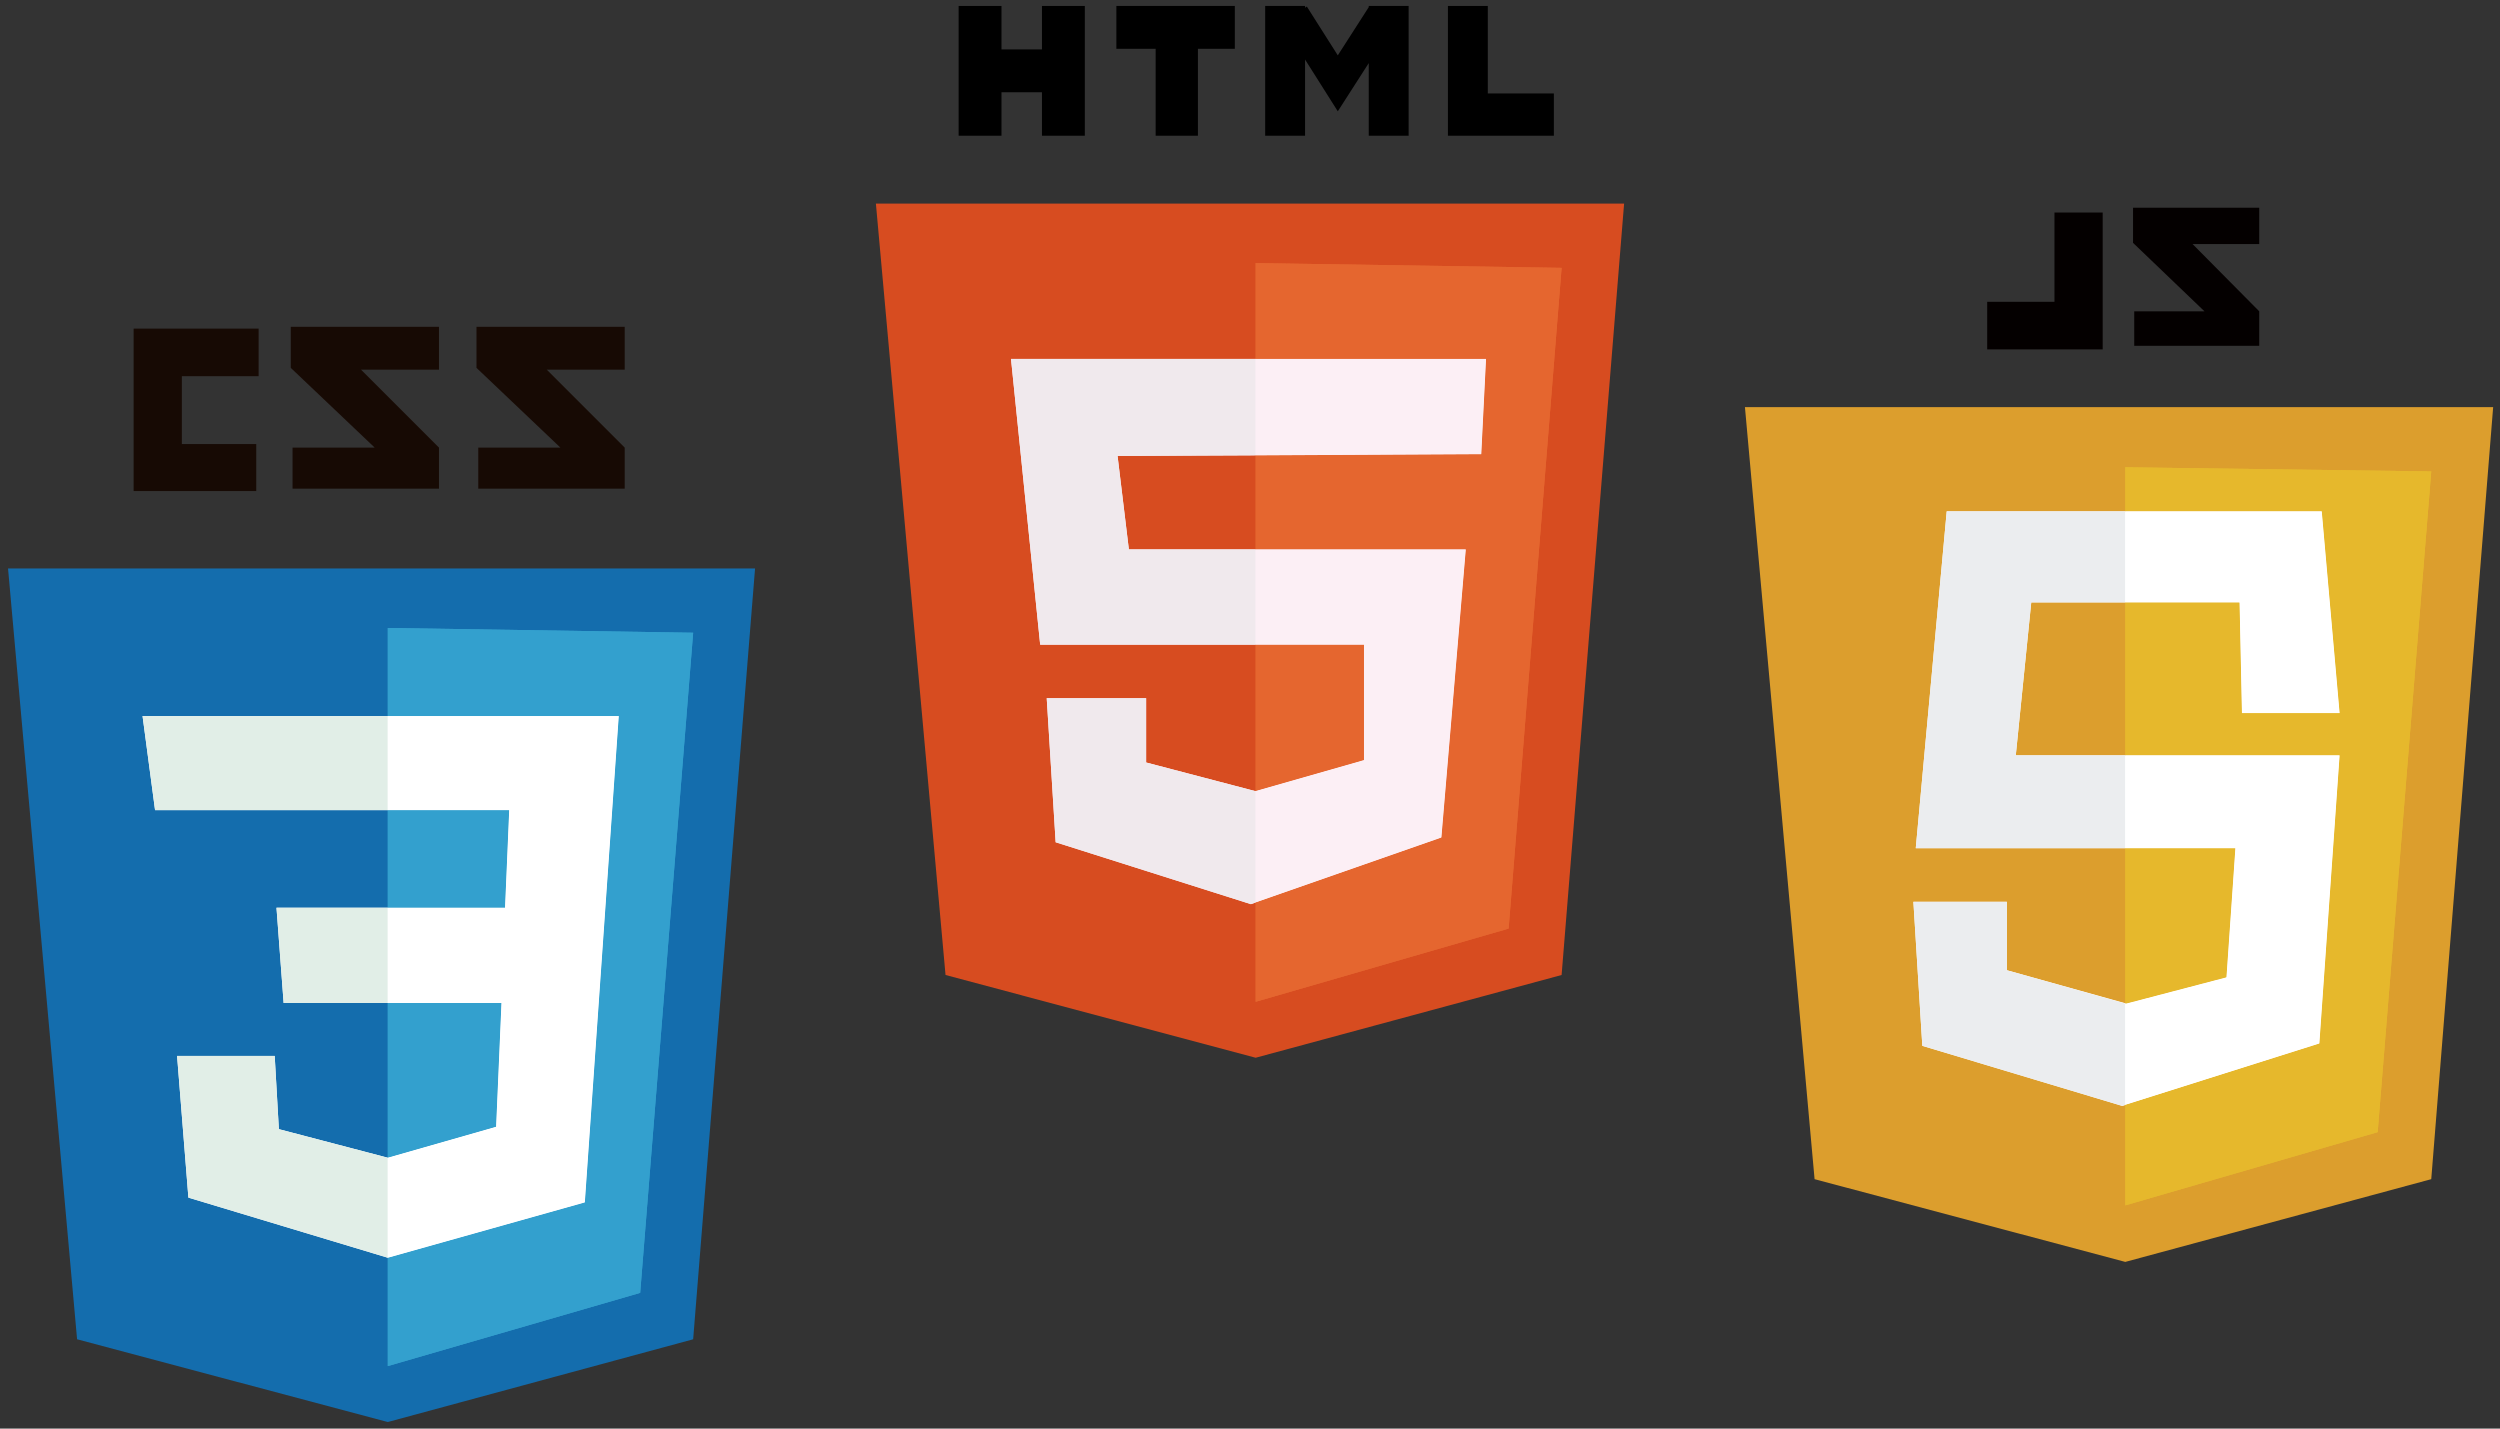 <svg xmlns="http://www.w3.org/2000/svg" xmlns:xlink="http://www.w3.org/1999/xlink" width="420" height="240" viewBox="0 0 420 240">
  <rect x="0" y="0" width="420" height="240" fill="#333333" stroke="none"/>
  <defs>
    <clipPath id="clip-path">
      <rect id="長方形_16" data-name="長方形 16" width="420" height="240" transform="translate(347 2175)" fill="#fff"/>
    </clipPath>
  </defs>
  <g id="マスクグループ_2" data-name="マスクグループ 2" transform="translate(-347 -2175)" clip-path="url(#clip-path)">
    <g id="グループ_15" data-name="グループ 15">
      <g id="ue" transform="translate(174.35 1943)">
        <path id="パス_14" data-name="パス 14" d="M435,395.8l-51.4,13.9-52.1-13.9L319.8,266.2H445.5Z" fill="#d74c20"/>
        <path id="パス_15" data-name="パス 15" d="M383.6,276.2V400.3L426.1,388,435,277Z" fill="#e5662f"/>
        <path id="パス_16" data-name="パス 16" d="M421.5,308.3l.8-16H342.5l4.9,48h54.4v19.4l-18.3,5.2-18.3-4.8V349.3H348.5l1.5,24.2,32.8,10.4,32-11.2,4.1-48.4H362.3l-1.9-15.7Z" fill="#fceff5"/>
        <path id="パス_17" data-name="パス 17" d="M380.1,233H360.2v7.2h6.6v14.6h7.1V240.2h6.2Z"/>
        <path id="パス_18" data-name="パス 18" d="M402.6,233v.2l-5.2,8.1-5.2-8.2-.3.2V233h-6.7v21.8h6.7V242l5.5,8.7,5.2-8.1v12.2h6.7V233Z"/>
        <path id="パス_19" data-name="パス 19" d="M422.6,247.7V233h-6.7v21.8h17.8v-7.1Z"/>
        <path id="パス_20" data-name="パス 20" d="M347.7,233v7.3h-6.8V233h-7.2v21.8h7.2v-7.3h6.8v7.3h7.2V233Z"/>
        <path id="パス_21" data-name="パス 21" d="M362.3,324.3h21.3V308.5l-23.2.1Z" fill="none"/>
        <path id="パス_22" data-name="パス 22" d="M401.8,340.3H383.6v24.6l18.2-5.2Z" fill="#e5662f"/>
        <path id="パス_23" data-name="パス 23" d="M383.6,276.2v16.1h38.7l-.8,16-37.9.2v15.8h35.3l-4.1,48.4-31.2,10.9v16.7L426.1,388,435,277Z" fill="#e5662f"/>
        <path id="パス_24" data-name="パス 24" d="M383.5,364.9l-18.3-4.8V349.3H348.5l1.5,24.2,32.8,10.4.8-.3V364.9Z" fill="#f0e9ed"/>
        <path id="パス_25" data-name="パス 25" d="M362.3,324.3l-1.9-15.7,23.2-.1V292.3H342.5l4.9,48h36.2v-16Z" fill="#f0e9ed"/>
        <path id="パス_26" data-name="パス 26" d="M421.5,308.3l.8-16H383.6v16.2Z" fill="#fceff5"/>
        <path id="パス_27" data-name="パス 27" d="M418.9,324.3H383.6v16h18.2v19.4l-18.2,5.2v18.7l31.2-10.9Z" fill="#fceff5"/>
      </g>
      <g id="ue-2" data-name="ue" transform="translate(35.65 1951.2)">
        <g id="グループ_8" data-name="グループ 8">
          <path id="パス_28" data-name="パス 28" d="M427.8,448.8l-51.3,13.9-52.2-13.9L312.7,319.3H438.2Z" fill="#146dad"/>
          <path id="パス_29" data-name="パス 29" d="M376.5,329.3v124L418.9,441l8.9-110.9Z" fill="#33a0ce"/>
          <path id="パス_30" data-name="パス 30" d="M335.3,344.1l2.1,15.8h59.5l-.7,16.4H357.8l1.2,16h36.6l-.9,20.8-18.2,5.2-18.3-4.8-.7-12.3H341.1L343,425l33.5,10.1,33.1-9.3,5.7-81.7Z" fill="#fff"/>
          <path id="パス_31" data-name="パス 31" d="M354.4,298.4v7.9H333.8V279h21v8H341.9v11.4Z" fill="#170a04"/>
          <path id="パス_32" data-name="パス 32" d="M385.1,278.7v7.2H372L385.1,299v6.9H360.5V299h13.8l-14.1-13.4v-6.9Z" fill="#170a04"/>
          <path id="パス_33" data-name="パス 33" d="M416.3,278.7v7.2H403.2L416.3,299v6.9H391.7V299h13.8l-14.1-13.4v-6.9Z" fill="#170a04"/>
          <path id="パス_34" data-name="パス 34" d="M396.9,359.9H376.5v16.4h19.7Z" fill="#33a0ce"/>
          <path id="パス_35" data-name="パス 35" d="M395.6,392.3H376.5v26l18.2-5.2Z" fill="#33a0ce"/>
          <path id="パス_36" data-name="パス 36" d="M376.5,329.3v14.8h38.8l-5.7,81.7-33.1,9.3v18.2L418.9,441l8.9-110.9Z" fill="#33a0ce"/>
          <path id="パス_37" data-name="パス 37" d="M357.8,376.3l1.2,16h17.5v-16Z" fill="#e1eee7"/>
          <path id="パス_38" data-name="パス 38" d="M335.3,344.1l2.1,15.8h39.1V344.1Z" fill="#e1eee7"/>
          <path id="パス_39" data-name="パス 39" d="M358.2,413.5l-.7-12.3H341.1L343,425l33.5,10.1V418.3Z" fill="#e1eee7"/>
          <path id="パス_40" data-name="パス 40" d="M415.3,344.1H376.5v15.8h20.4l-.7,16.4H376.5v16h19.1l-.9,20.8-18.2,5.2v16.8l33.1-9.3Z" fill="#fff"/>
        </g>
      </g>
      <g id="ue-3" data-name="ue" transform="translate(310.25 1965.5)">
        <g id="グループ_9" data-name="グループ 9">
          <path id="パス_41" data-name="パス 41" d="M445.2,407.6l-51.4,13.9-52.2-13.9L329.9,277.9H455.6Z" fill="#dc9e2d"/>
          <path id="パス_42" data-name="パス 42" d="M393.8,288V412l42.4-12.3,9-111Z" fill="#e6b82c"/>
          <path id="パス_43" data-name="パス 43" d="M416.3,244.4v6.1H405.1l11.2,11.3v5.8h-21v-5.8h11.8l-12-11.5v-5.9Z" fill="#040000"/>
          <path id="パス_44" data-name="パス 44" d="M413.4,329.3h16.4l-3-33.9h-63L358.6,352h53.7l-1.5,21.7L394,378.1l-20.1-5.6V361H358.2l1.5,24.2,33.6,10.1,33.1-10.5,3.4-48.4H375.4l2.6-25.7h35Z" fill="#fff"/>
          <path id="パス_45" data-name="パス 45" d="M390,245.2h-8.1v15H370.6v8H390Z" fill="#040000"/>
          <path id="パス_46" data-name="パス 46" d="M375.4,336.4h18.4V310.7H378Z" fill="none"/>
          <path id="パス_47" data-name="パス 47" d="M410.8,373.7l1.5-21.7H393.8v26.1h.2Z" fill="#e6b82c"/>
          <path id="パス_48" data-name="パス 48" d="M393.8,288v7.4h33l3,33.9H413.4l-.4-18.6H393.8v25.7h36l-3.4,48.4-32.6,10.3V412l42.4-12.3,9-111Z" fill="#e6b82c"/>
          <path id="パス_49" data-name="パス 49" d="M373.9,372.5V361H358.2l1.5,24.2,33.6,10.1.5-.2v-17Z" fill="#ebedef"/>
          <path id="パス_50" data-name="パス 50" d="M375.4,336.4l2.6-25.7h15.8V295.4h-30L358.6,352h35.2V336.4Z" fill="#ebedef"/>
          <path id="パス_51" data-name="パス 51" d="M429.8,336.4h-36V352h18.5l-1.5,21.7L394,378.1h-.2v17l32.6-10.3Z" fill="#fff"/>
          <path id="パス_52" data-name="パス 52" d="M413,310.7l.4,18.6h16.4l-3-33.9h-33v15.3Z" fill="#fff"/>
        </g>
      </g>
    </g>
  </g>
</svg>
